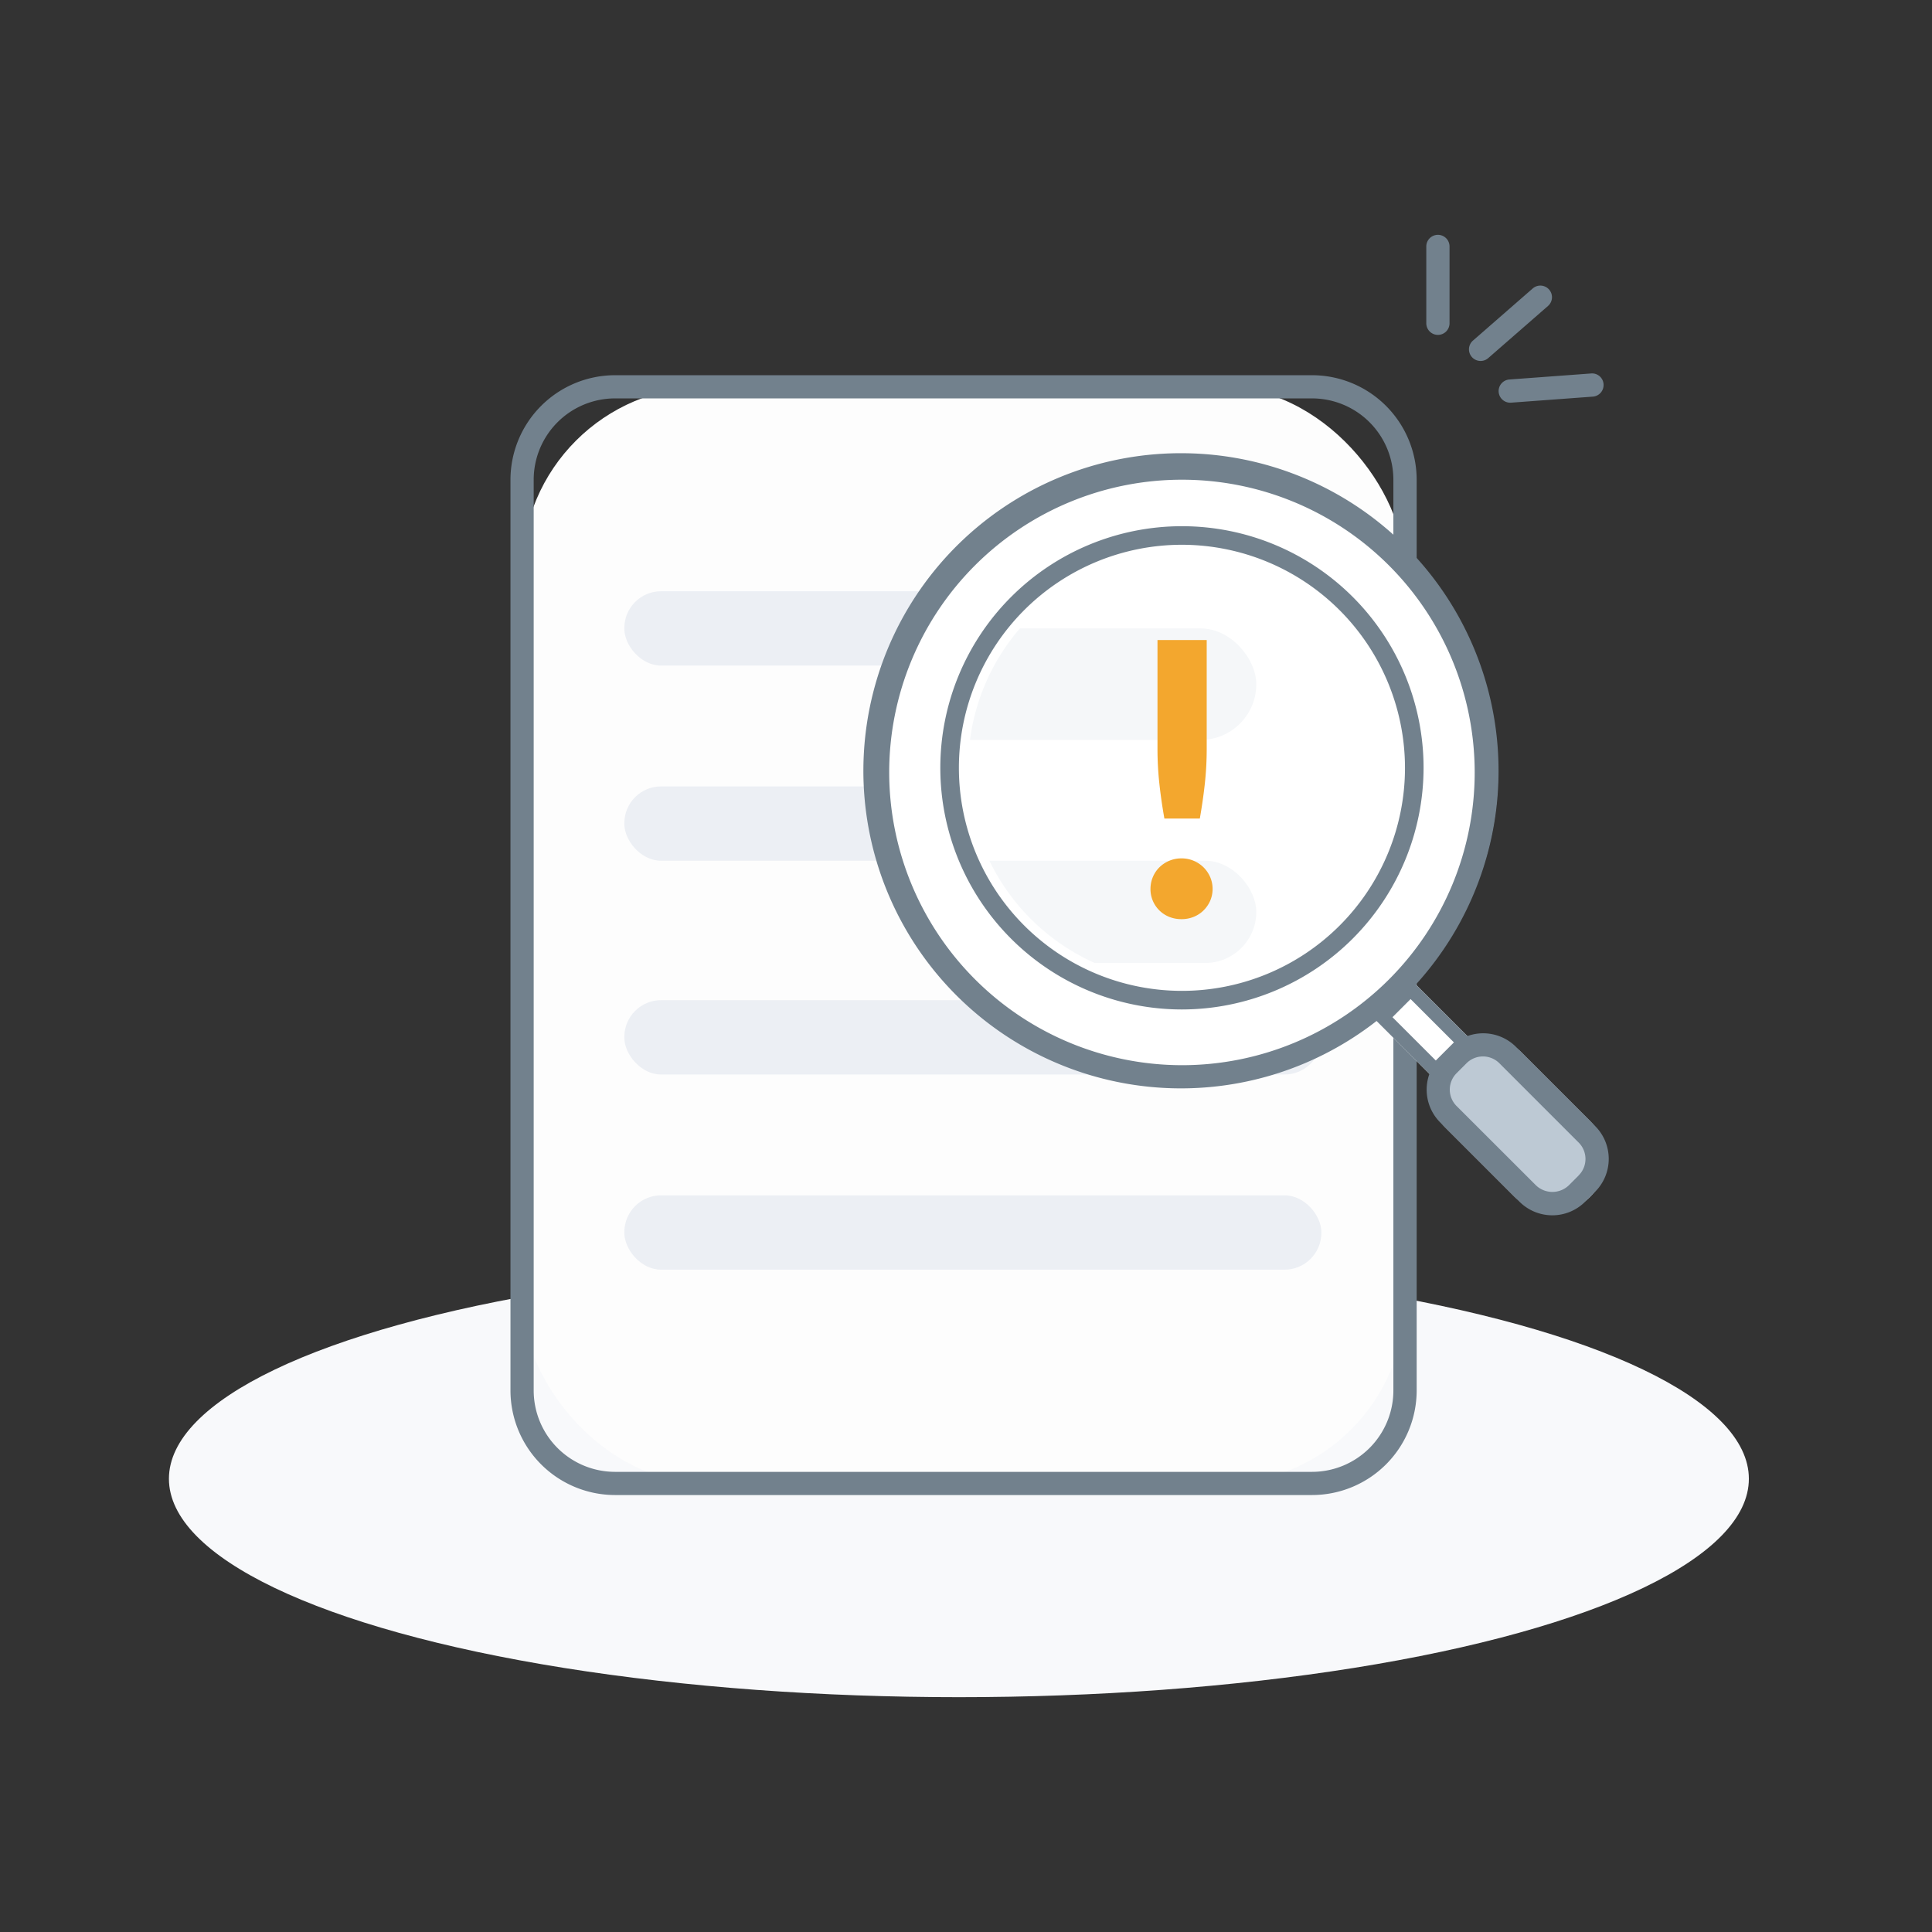 <svg xmlns="http://www.w3.org/2000/svg" xmlns:xlink="http://www.w3.org/1999/xlink" width="105" height="105" viewBox="0 0 105 105"><rect x="0" y="0" width="105" height="105" fill="#333333" stroke="none"/><defs><style>.a{fill:none;}.b{fill:#f8f9fb;}.c{fill:#fdfdfd;}.d{fill:#72818d;}.e{fill:#eceff4;}.f{fill:#fff;}.g{clip-path:url(#a);}.h{fill:#f5f7f9;}.i{fill:#bdc9d4;}.j{isolation:isolate;}.k{fill:#f3a72e;}</style><clipPath id="a"><circle class="a" cx="11.617" cy="11.617" r="11.617"/></clipPath></defs><rect class="a" width="105" height="105"/><g transform="translate(9.181 12.764)"><ellipse class="b" cx="42.933" cy="11.87" rx="42.933" ry="11.87" transform="translate(0 55.734)"/><g transform="translate(18.562 7.624)"><rect class="c" width="47.984" height="59.601" rx="10" transform="translate(0.631 0.631)"/><path class="d" d="M80.314,75.96H42.432a5.689,5.689,0,0,1-5.682-5.682v-49.5A5.689,5.689,0,0,1,42.432,15.1H80.314A5.689,5.689,0,0,1,86,20.778v49.5A5.689,5.689,0,0,1,80.314,75.96Zm-37.882-59.6a4.424,4.424,0,0,0-4.42,4.42v49.5a4.424,4.424,0,0,0,4.42,4.42H80.314a4.424,4.424,0,0,0,4.42-4.42v-49.5a4.424,4.424,0,0,0-4.42-4.42Z" transform="translate(-36.75 -15.096)"/></g><g transform="translate(24.75 19.368)"><rect class="e" width="37.882" height="4.041" rx="2" transform="translate(0 32.831)"/><rect class="e" width="37.882" height="4.041" rx="2" transform="translate(0 22.224)"/><rect class="e" width="37.882" height="4.041" rx="2" transform="translate(0 10.607)"/><rect class="e" width="37.882" height="4.041" rx="2"/></g><g transform="translate(37.882 12.044)"><g transform="translate(0 0.253)"><ellipse class="f" cx="17.173" cy="16.921" rx="17.173" ry="16.921"/><g transform="translate(4.041 3.536)"><circle class="f" cx="13.132" cy="13.132" r="13.132" transform="translate(0)"/><g transform="translate(0 0)"><path class="d" d="M96.132,57.612a13.132,13.132,0,1,1,13.132-13.132A13.147,13.147,0,0,1,96.132,57.612Zm0-25.255a12.122,12.122,0,1,0,12.122,12.122A12.136,12.136,0,0,0,96.132,32.357Z" transform="translate(-83 -31.347)"/></g></g><g transform="translate(5.556 5.05)"><g class="g"><g transform="translate(-4.041 4.041)"><rect class="h" width="19.699" height="6.061" rx="3.031"/><rect class="h" width="19.699" height="5.556" rx="2.778" transform="translate(0 12.627)"/></g></g></g></g><rect class="f" width="2.908" height="4.846" transform="translate(27.545 30.474) rotate(-45)"/><rect class="i" width="5.815" height="11.146" rx="2.908" transform="translate(29.425 34.41) rotate(-45)"/><path class="d" d="M114.632,60.24l-4.309-4.31a2.523,2.523,0,0,0-2.639-.582l-2.8-2.8a17.26,17.26,0,1,0-2.133,1.979l2.873,2.873a2.523,2.523,0,0,0,.583,2.639l4.309,4.309a2.525,2.525,0,0,0,3.572,0l.54-.54a2.525,2.525,0,0,0,0-3.572ZM76.263,41.02a15.91,15.91,0,1,1,15.91,15.91A15.929,15.929,0,0,1,76.263,41.02ZM104.6,53.336l2.355,2.355-.985.985-2.355-2.355Zm9.138,9.583-.539.54a1.292,1.292,0,0,1-1.786,0L107.1,59.15a1.261,1.261,0,0,1,0-1.786l.539-.54a1.264,1.264,0,0,1,1.786,0l4.309,4.31a1.261,1.261,0,0,1,0,1.785Z" transform="translate(-75 -23.847)"/></g><g class="j" transform="translate(53.346 22.022)"><g class="j"><path class="k" d="M105.617,57.124a1.642,1.642,0,0,1,.13-.648,1.609,1.609,0,0,1,.357-.528,1.7,1.7,0,0,1,1.2-.482,1.668,1.668,0,0,1,.658.13,1.7,1.7,0,0,1,.533.352,1.68,1.68,0,0,1,.363.528,1.634,1.634,0,0,1,0,1.3,1.693,1.693,0,0,1-.363.523,1.63,1.63,0,0,1-.533.346,1.73,1.73,0,0,1-.658.124,1.754,1.754,0,0,1-.668-.124,1.62,1.62,0,0,1-1.02-1.522ZM108.672,43.6v5.923a17.531,17.531,0,0,1-.1,1.864q-.1.921-.274,1.915h-1.926q-.176-.993-.275-1.915a17.527,17.527,0,0,1-.1-1.864V43.6Z" transform="translate(-105.617 -43.601)"/></g></g><g transform="translate(68.335 -0.001)"><g transform="translate(2.32 2.758)"><path class="d" d="M140.517,9.555a.631.631,0,0,1-.416-1.107l3.248-2.833a.631.631,0,1,1,.83.952L140.931,9.4A.626.626,0,0,1,140.517,9.555Z" transform="translate(-139.885 -5.459)"/></g><g transform="translate(3.944 7.531)"><path class="d" d="M143.731,16.5a.631.631,0,0,1-.046-1.261l4.429-.327a.624.624,0,0,1,.676.583.632.632,0,0,1-.583.676l-4.429.327Z" transform="translate(-143.1 -14.909)"/></g><path class="d" d="M135.923,5.437a.632.632,0,0,1-.631-.631V.63a.631.631,0,1,1,1.263,0V4.805A.632.632,0,0,1,135.923,5.437Z" transform="translate(-135.292 0.001)"/></g></g></svg>